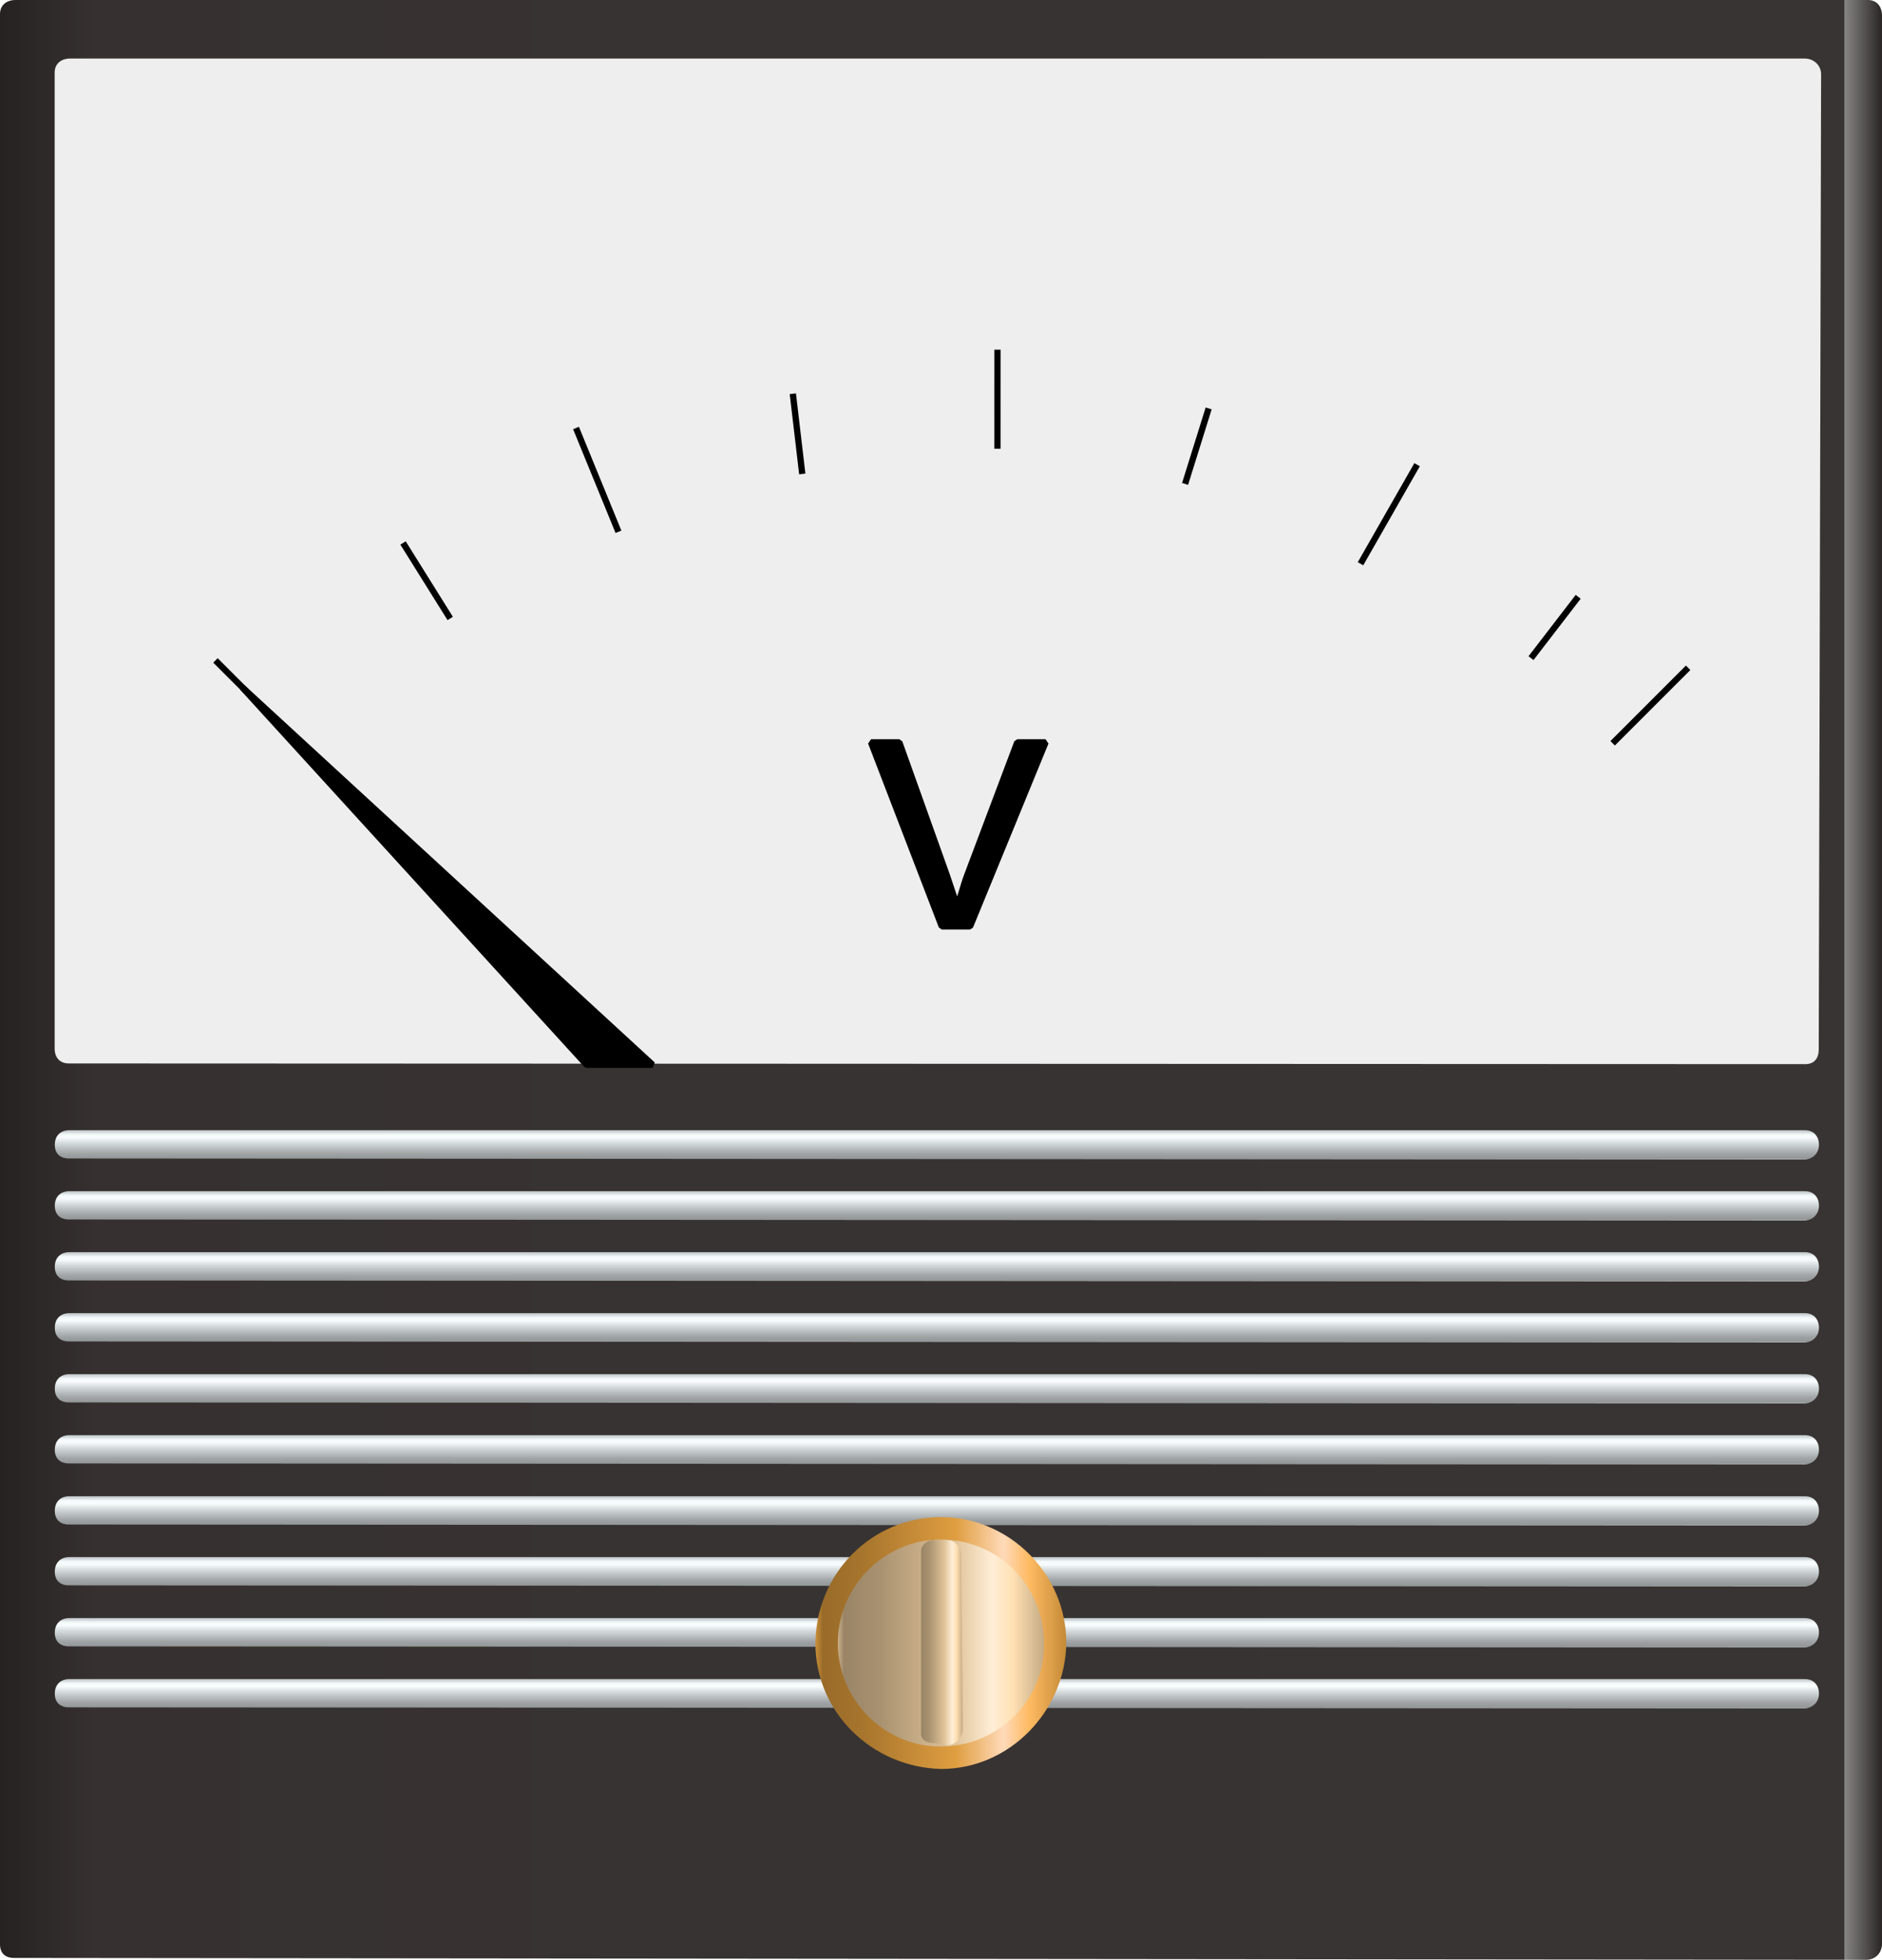 <?xml version="1.0" encoding="utf-8"?>
<!-- Generator: Adobe Illustrator 16.0.0, SVG Export Plug-In . SVG Version: 6.00 Build 0)  -->
<!DOCTYPE svg PUBLIC "-//W3C//DTD SVG 1.1//EN" "http://www.w3.org/Graphics/SVG/1.1/DTD/svg11.dtd">
<svg preserveAspectRatio="none" version="1.1" id="图层_1" xmlns="http://www.w3.org/2000/svg" xmlns:xlink="http://www.w3.org/1999/xlink" x="0px" y="0px"
	 width="299.25px" height="311.547px" viewBox="30 -33.293 299.25 311.547" enable-background="new 30 -33.293 299.25 311.547"
	 xml:space="preserve">
<g id="surface416">
	
		<linearGradient id="SVGID_1_" gradientUnits="userSpaceOnUse" x1="451.726" y1="664.704" x2="52.726" y2="664.704" gradientTransform="matrix(0.75 0 0 0.75 -9.545 -376.047)">
		<stop  offset="0" style="stop-color:#292525"/>
		<stop  offset="0.02" style="stop-color:#868584"/>
		<stop  offset="0.02" style="stop-color:#383433"/>
		<stop  offset="0.64" style="stop-color:#373332"/>
		<stop  offset="0.95" style="stop-color:#363130"/>
		<stop  offset="1" style="stop-color:#252221"/>
	</linearGradient>
	<path fill="url(#SVGID_1_)" d="M32.25-33.293H327c1.5,0,2.25,1.113,2.25,2.488v306.512c0,1.5-1.109,2.547-2.48,2.547l-294.52-0.297
		c-1.5,0-2.25-0.816-2.25-2.191V-31.043c0-1.5,1.109-2.25,2.48-2.25H32.25z"/>
	<path fill="#EEEEEE" d="M40.941-23.988h276c1.5,0,2.625,1.117,2.625,2.492l-0.375,155.008c0,1.5-0.762,2.359-2.129,2.359
		l-276.122-0.109c-1.5,0-2.25-1.004-2.25-2.379V-21.738c0-1.5,1.109-2.25,2.48-2.25H40.941z"/>
	<path fill="none" stroke="#000000" stroke-linejoin="bevel" stroke-miterlimit="10" d="M64.258,71.695l13.5,13.5"/>
	<path fill="none" stroke="#000000" stroke-linejoin="bevel" stroke-miterlimit="10" d="M121.59,34.746l6.75,16.5"/>
	<path fill="none" stroke="#000000" stroke-linejoin="bevel" stroke-miterlimit="10" d="M188.605,22.297l-0.004,15.75"/>
	<path fill="none" stroke="#000000" stroke-linejoin="bevel" stroke-miterlimit="10" d="M255.328,40.578l-9,15.75"/>
	<path fill="none" stroke="#000000" stroke-linejoin="bevel" stroke-miterlimit="10" d="M298.422,72.863l-12,12"/>
	<path fill="none" stroke="#000000" stroke-linejoin="bevel" stroke-miterlimit="10" d="M94.086,53.023l7.5,12"/>
	<path fill="none" stroke="#000000" stroke-linejoin="bevel" stroke-miterlimit="10" d="M156.066,29.301l1.5,12.75"/>
	<path fill="none" stroke="#000000" stroke-linejoin="bevel" stroke-miterlimit="10" d="M222.184,31.633l-3.75,12"/>
	<path fill="none" stroke="#000000" stroke-linejoin="bevel" stroke-miterlimit="10" d="M280.941,61.582l-7.5,9.75"/>
	<path stroke="#000000" stroke-linejoin="bevel" stroke-miterlimit="10" d="M68.52,75.973l54.75,60h10.5L68.52,75.973z"/>
	<path stroke="#000000" stroke-linejoin="bevel" stroke-miterlimit="10" d="M179.75,113.973l-11.25-29.25h4.5l7.5,21
		c0.75,2.25,1.215,3.539,1.637,5.027c0.613-1.277,1.004-3.191,1.617-4.789l7.996-21.238h4.5l-12,29.25H179.75z"/>
	
		<linearGradient id="SVGID_2_" gradientUnits="userSpaceOnUse" x1="239.732" y1="457" x2="239.732" y2="463.224" gradientTransform="matrix(0.75 0 0 0.75 -0.829 -196.379)">
		<stop  offset="0" style="stop-color:#BAC0C1"/>
		<stop  offset="0.15" style="stop-color:#F4FAFC"/>
		<stop  offset="0.25" style="stop-color:#F8FCFD"/>
		<stop  offset="0.44" style="stop-color:#D5DBDD"/>
		<stop  offset="0.6" style="stop-color:#BDC3C4"/>
		<stop  offset="0.8" style="stop-color:#A0A4A6"/>
		<stop  offset="0.97" style="stop-color:#929697"/>
		<stop  offset="1" style="stop-color:#C2C7C9"/>
	</linearGradient>
	<path fill="url(#SVGID_2_)" d="M40.965,146.371h276c1.5,0,2.262,1.047,2.262,2.336c-0.012,1.414-1.09,2.332-2.371,2.332
		l-275.891-0.168c-1.5,0-2.25-0.875-2.25-2.164c0-1.586,1.043-2.336,2.324-2.336H40.965z"/>
	
		<linearGradient id="SVGID_3_" gradientUnits="userSpaceOnUse" x1="239.732" y1="457.001" x2="239.732" y2="463.226" gradientTransform="matrix(0.75 0 0 0.75 -0.829 -186.685)">
		<stop  offset="0" style="stop-color:#BAC0C1"/>
		<stop  offset="0.15" style="stop-color:#F4FAFC"/>
		<stop  offset="0.25" style="stop-color:#F8FCFD"/>
		<stop  offset="0.44" style="stop-color:#D5DBDD"/>
		<stop  offset="0.6" style="stop-color:#BDC3C4"/>
		<stop  offset="0.8" style="stop-color:#A0A4A6"/>
		<stop  offset="0.97" style="stop-color:#929697"/>
		<stop  offset="1" style="stop-color:#C2C7C9"/>
	</linearGradient>
	<path fill="url(#SVGID_3_)" d="M40.965,156.066h276c1.5,0,2.262,1.047,2.262,2.336c-0.012,1.414-1.09,2.332-2.371,2.332
		l-275.891-0.168c-1.5,0-2.25-0.875-2.25-2.164c0-1.586,1.043-2.336,2.324-2.336H40.965z"/>
	
		<linearGradient id="SVGID_4_" gradientUnits="userSpaceOnUse" x1="239.732" y1="457.003" x2="239.732" y2="463.227" gradientTransform="matrix(0.75 0 0 0.75 -0.829 -176.99)">
		<stop  offset="0" style="stop-color:#BAC0C1"/>
		<stop  offset="0.15" style="stop-color:#F4FAFC"/>
		<stop  offset="0.25" style="stop-color:#F8FCFD"/>
		<stop  offset="0.44" style="stop-color:#D5DBDD"/>
		<stop  offset="0.6" style="stop-color:#BDC3C4"/>
		<stop  offset="0.8" style="stop-color:#A0A4A6"/>
		<stop  offset="0.97" style="stop-color:#929697"/>
		<stop  offset="1" style="stop-color:#C2C7C9"/>
	</linearGradient>
	<path fill="url(#SVGID_4_)" d="M40.965,165.762h276c1.5,0,2.262,1.047,2.262,2.336c-0.012,1.414-1.09,2.332-2.371,2.332
		l-275.891-0.168c-1.5,0-2.25-0.875-2.25-2.164c0-1.586,1.043-2.336,2.324-2.336H40.965z"/>
	
		<linearGradient id="SVGID_5_" gradientUnits="userSpaceOnUse" x1="239.732" y1="457.003" x2="239.732" y2="463.227" gradientTransform="matrix(0.75 0 0 0.75 -0.829 -167.295)">
		<stop  offset="0" style="stop-color:#BAC0C1"/>
		<stop  offset="0.15" style="stop-color:#F4FAFC"/>
		<stop  offset="0.25" style="stop-color:#F8FCFD"/>
		<stop  offset="0.44" style="stop-color:#D5DBDD"/>
		<stop  offset="0.6" style="stop-color:#BDC3C4"/>
		<stop  offset="0.8" style="stop-color:#A0A4A6"/>
		<stop  offset="0.97" style="stop-color:#929697"/>
		<stop  offset="1" style="stop-color:#C2C7C9"/>
	</linearGradient>
	<path fill="url(#SVGID_5_)" d="M40.965,175.457h276c1.5,0,2.262,1.043,2.262,2.332c-0.012,1.418-1.09,2.336-2.371,2.336
		l-275.891-0.168c-1.5,0-2.25-0.879-2.25-2.168c0-1.582,1.043-2.332,2.324-2.332H40.965z"/>
	
		<linearGradient id="SVGID_6_" gradientUnits="userSpaceOnUse" x1="239.732" y1="457.004" x2="239.732" y2="463.228" gradientTransform="matrix(0.75 0 0 0.75 -0.829 -157.601)">
		<stop  offset="0" style="stop-color:#BAC0C1"/>
		<stop  offset="0.15" style="stop-color:#F4FAFC"/>
		<stop  offset="0.25" style="stop-color:#F8FCFD"/>
		<stop  offset="0.44" style="stop-color:#D5DBDD"/>
		<stop  offset="0.6" style="stop-color:#BDC3C4"/>
		<stop  offset="0.8" style="stop-color:#A0A4A6"/>
		<stop  offset="0.97" style="stop-color:#929697"/>
		<stop  offset="1" style="stop-color:#C2C7C9"/>
	</linearGradient>
	<path fill="url(#SVGID_6_)" d="M40.965,185.152h276c1.5,0,2.262,1.043,2.262,2.332c-0.012,1.418-1.09,2.336-2.371,2.336
		l-275.891-0.168c-1.5,0-2.25-0.879-2.25-2.168c0-1.582,1.043-2.332,2.324-2.332H40.965z"/>
	
		<linearGradient id="SVGID_7_" gradientUnits="userSpaceOnUse" x1="239.732" y1="457.006" x2="239.732" y2="463.225" gradientTransform="matrix(0.75 0 0 0.75 -0.829 -147.906)">
		<stop  offset="0" style="stop-color:#BAC0C1"/>
		<stop  offset="0.15" style="stop-color:#F4FAFC"/>
		<stop  offset="0.25" style="stop-color:#F8FCFD"/>
		<stop  offset="0.44" style="stop-color:#D5DBDD"/>
		<stop  offset="0.6" style="stop-color:#BDC3C4"/>
		<stop  offset="0.8" style="stop-color:#A0A4A6"/>
		<stop  offset="0.97" style="stop-color:#929697"/>
		<stop  offset="1" style="stop-color:#C2C7C9"/>
	</linearGradient>
	<path fill="url(#SVGID_7_)" d="M40.965,194.848h276c1.5,0,2.262,1.043,2.262,2.332c-0.012,1.418-1.09,2.332-2.371,2.332
		l-275.891-0.164c-1.5,0-2.25-0.879-2.25-2.168c0-1.582,1.043-2.332,2.324-2.332H40.965z"/>
	
		<linearGradient id="SVGID_8_" gradientUnits="userSpaceOnUse" x1="239.732" y1="457.001" x2="239.732" y2="463.226" gradientTransform="matrix(0.75 0 0 0.75 -0.829 -138.192)">
		<stop  offset="0" style="stop-color:#BAC0C1"/>
		<stop  offset="0.15" style="stop-color:#F4FAFC"/>
		<stop  offset="0.25" style="stop-color:#F8FCFD"/>
		<stop  offset="0.44" style="stop-color:#D5DBDD"/>
		<stop  offset="0.6" style="stop-color:#BDC3C4"/>
		<stop  offset="0.8" style="stop-color:#A0A4A6"/>
		<stop  offset="0.97" style="stop-color:#929697"/>
		<stop  offset="1" style="stop-color:#C2C7C9"/>
	</linearGradient>
	<path fill="url(#SVGID_8_)" d="M40.965,204.559h276c1.5,0,2.262,1.047,2.262,2.336c-0.012,1.414-1.09,2.332-2.371,2.332
		l-275.891-0.168c-1.5,0-2.25-0.875-2.25-2.164c0-1.586,1.043-2.336,2.324-2.336H40.965z"/>
	
		<linearGradient id="SVGID_9_" gradientUnits="userSpaceOnUse" x1="239.732" y1="457.002" x2="239.732" y2="463.225" gradientTransform="matrix(0.75 0 0 0.75 -0.829 -128.517)">
		<stop  offset="0" style="stop-color:#BAC0C1"/>
		<stop  offset="0.15" style="stop-color:#F4FAFC"/>
		<stop  offset="0.25" style="stop-color:#F8FCFD"/>
		<stop  offset="0.44" style="stop-color:#D5DBDD"/>
		<stop  offset="0.6" style="stop-color:#BDC3C4"/>
		<stop  offset="0.8" style="stop-color:#A0A4A6"/>
		<stop  offset="0.97" style="stop-color:#929697"/>
		<stop  offset="1" style="stop-color:#C2C7C9"/>
	</linearGradient>
	<path fill="url(#SVGID_9_)" d="M40.965,214.234h276c1.5,0,2.262,1.047,2.262,2.336c-0.012,1.414-1.09,2.332-2.371,2.332
		l-275.891-0.168c-1.5,0-2.25-0.875-2.25-2.164c0-1.586,1.043-2.336,2.324-2.336H40.965z"/>
	
		<linearGradient id="SVGID_10_" gradientUnits="userSpaceOnUse" x1="239.732" y1="457.002" x2="239.732" y2="463.227" gradientTransform="matrix(0.75 0 0 0.75 -0.829 -118.822)">
		<stop  offset="0" style="stop-color:#BAC0C1"/>
		<stop  offset="0.15" style="stop-color:#F4FAFC"/>
		<stop  offset="0.25" style="stop-color:#F8FCFD"/>
		<stop  offset="0.44" style="stop-color:#D5DBDD"/>
		<stop  offset="0.6" style="stop-color:#BDC3C4"/>
		<stop  offset="0.8" style="stop-color:#A0A4A6"/>
		<stop  offset="0.97" style="stop-color:#929697"/>
		<stop  offset="1" style="stop-color:#C2C7C9"/>
	</linearGradient>
	<path fill="url(#SVGID_10_)" d="M40.965,223.93h276c1.5,0,2.262,1.047,2.262,2.336c-0.012,1.414-1.09,2.332-2.371,2.332
		L40.965,228.43c-1.5,0-2.25-0.875-2.25-2.164c0-1.586,1.043-2.336,2.324-2.336H40.965z"/>
	
		<linearGradient id="SVGID_11_" gradientUnits="userSpaceOnUse" x1="239.732" y1="457.003" x2="239.732" y2="463.227" gradientTransform="matrix(0.75 0 0 0.75 -0.829 -109.127)">
		<stop  offset="0" style="stop-color:#BAC0C1"/>
		<stop  offset="0.15" style="stop-color:#F4FAFC"/>
		<stop  offset="0.25" style="stop-color:#F8FCFD"/>
		<stop  offset="0.44" style="stop-color:#D5DBDD"/>
		<stop  offset="0.6" style="stop-color:#BDC3C4"/>
		<stop  offset="0.8" style="stop-color:#A0A4A6"/>
		<stop  offset="0.97" style="stop-color:#929697"/>
		<stop  offset="1" style="stop-color:#C2C7C9"/>
	</linearGradient>
	<path fill="url(#SVGID_11_)" d="M40.965,233.625h276c1.5,0,2.262,1.043,2.262,2.332c-0.012,1.418-1.09,2.336-2.371,2.336
		l-275.891-0.168c-1.5,0-2.25-0.879-2.25-2.168c0-1.582,1.043-2.332,2.324-2.332H40.965z"/>
	
		<linearGradient id="SVGID_12_" gradientUnits="userSpaceOnUse" x1="105.926" y1="483.695" x2="52.727" y2="483.695" gradientTransform="matrix(0.75 0 0 0.75 120.106 -134.874)">
		<stop  offset="0" style="stop-color:#C48A37"/>
		<stop  offset="0.15" style="stop-color:#FFBB63"/>
		<stop  offset="0.25" style="stop-color:#FFDAB9"/>
		<stop  offset="0.44" style="stop-color:#DF9E40"/>
		<stop  offset="0.6" style="stop-color:#C78C38"/>
		<stop  offset="0.8" style="stop-color:#A8762D"/>
		<stop  offset="0.97" style="stop-color:#996B29"/>
		<stop  offset="1" style="stop-color:#CB9039"/>
	</linearGradient>
	<path fill="url(#SVGID_12_)" d="M159.652,228.129c0-11.25,8.93-20.25,19.973-20.25c10.777,0,19.926,8.941,19.926,20.016
		c-0.148,10.734-8.934,20.021-19.926,20.021c-10.973-0.285-19.973-8.97-19.973-20.021V228.129L159.652,228.129z"/>
	
		<linearGradient id="SVGID_13_" gradientUnits="userSpaceOnUse" x1="96.453" y1="478.94" x2="52.728" y2="478.94" gradientTransform="matrix(0.75 0 0 0.75 123.665 -131.308)">
		<stop  offset="0" style="stop-color:#C4AA84"/>
		<stop  offset="0.15" style="stop-color:#FFE0B3"/>
		<stop  offset="0.25" style="stop-color:#FFEED7"/>
		<stop  offset="0.44" style="stop-color:#DFC297"/>
		<stop  offset="0.6" style="stop-color:#C7AD86"/>
		<stop  offset="0.8" style="stop-color:#A89170"/>
		<stop  offset="0.97" style="stop-color:#998566"/>
		<stop  offset="1" style="stop-color:#CBB189"/>
	</linearGradient>
	<path fill="url(#SVGID_13_)" d="M163.211,227.945c0-9,7.34-16.5,16.414-16.5c9.086,0,16.375,7.348,16.375,16.449
		c0.211,9.051-7.34,16.453-16.375,16.453c-8.914,0.098-16.414-7.371-16.414-16.453V227.945z"/>
	
		<linearGradient id="SVGID_14_" gradientUnits="userSpaceOnUse" x1="61.724" y1="478.694" x2="52.693" y2="478.694" gradientTransform="matrix(0.75 0 0 0.75 136.811 -131.191)">
		<stop  offset="0" style="stop-color:#C4AA84"/>
		<stop  offset="0.15" style="stop-color:#FFE0B3"/>
		<stop  offset="0.25" style="stop-color:#FFEED7"/>
		<stop  offset="0.44" style="stop-color:#DFC297"/>
		<stop  offset="0.6" style="stop-color:#C7AD86"/>
		<stop  offset="0.8" style="stop-color:#A89170"/>
		<stop  offset="0.97" style="stop-color:#998566"/>
		<stop  offset="1" style="stop-color:#CBB189"/>
	</linearGradient>
	<path fill="url(#SVGID_14_)" d="M178.605,211.563h2.25c0.75,0,1.983,0.978,1.983,2.267l0.267,27.733c0,1.5-1.306,2.603-2.59,2.603
		l-1.91-0.353c-1.5,0-2.273-0.69-2.273-1.979l0.023-28.021c0-1.5,1.016-2.319,2.301-2.319L178.605,211.563z"/>
</g>
</svg>
